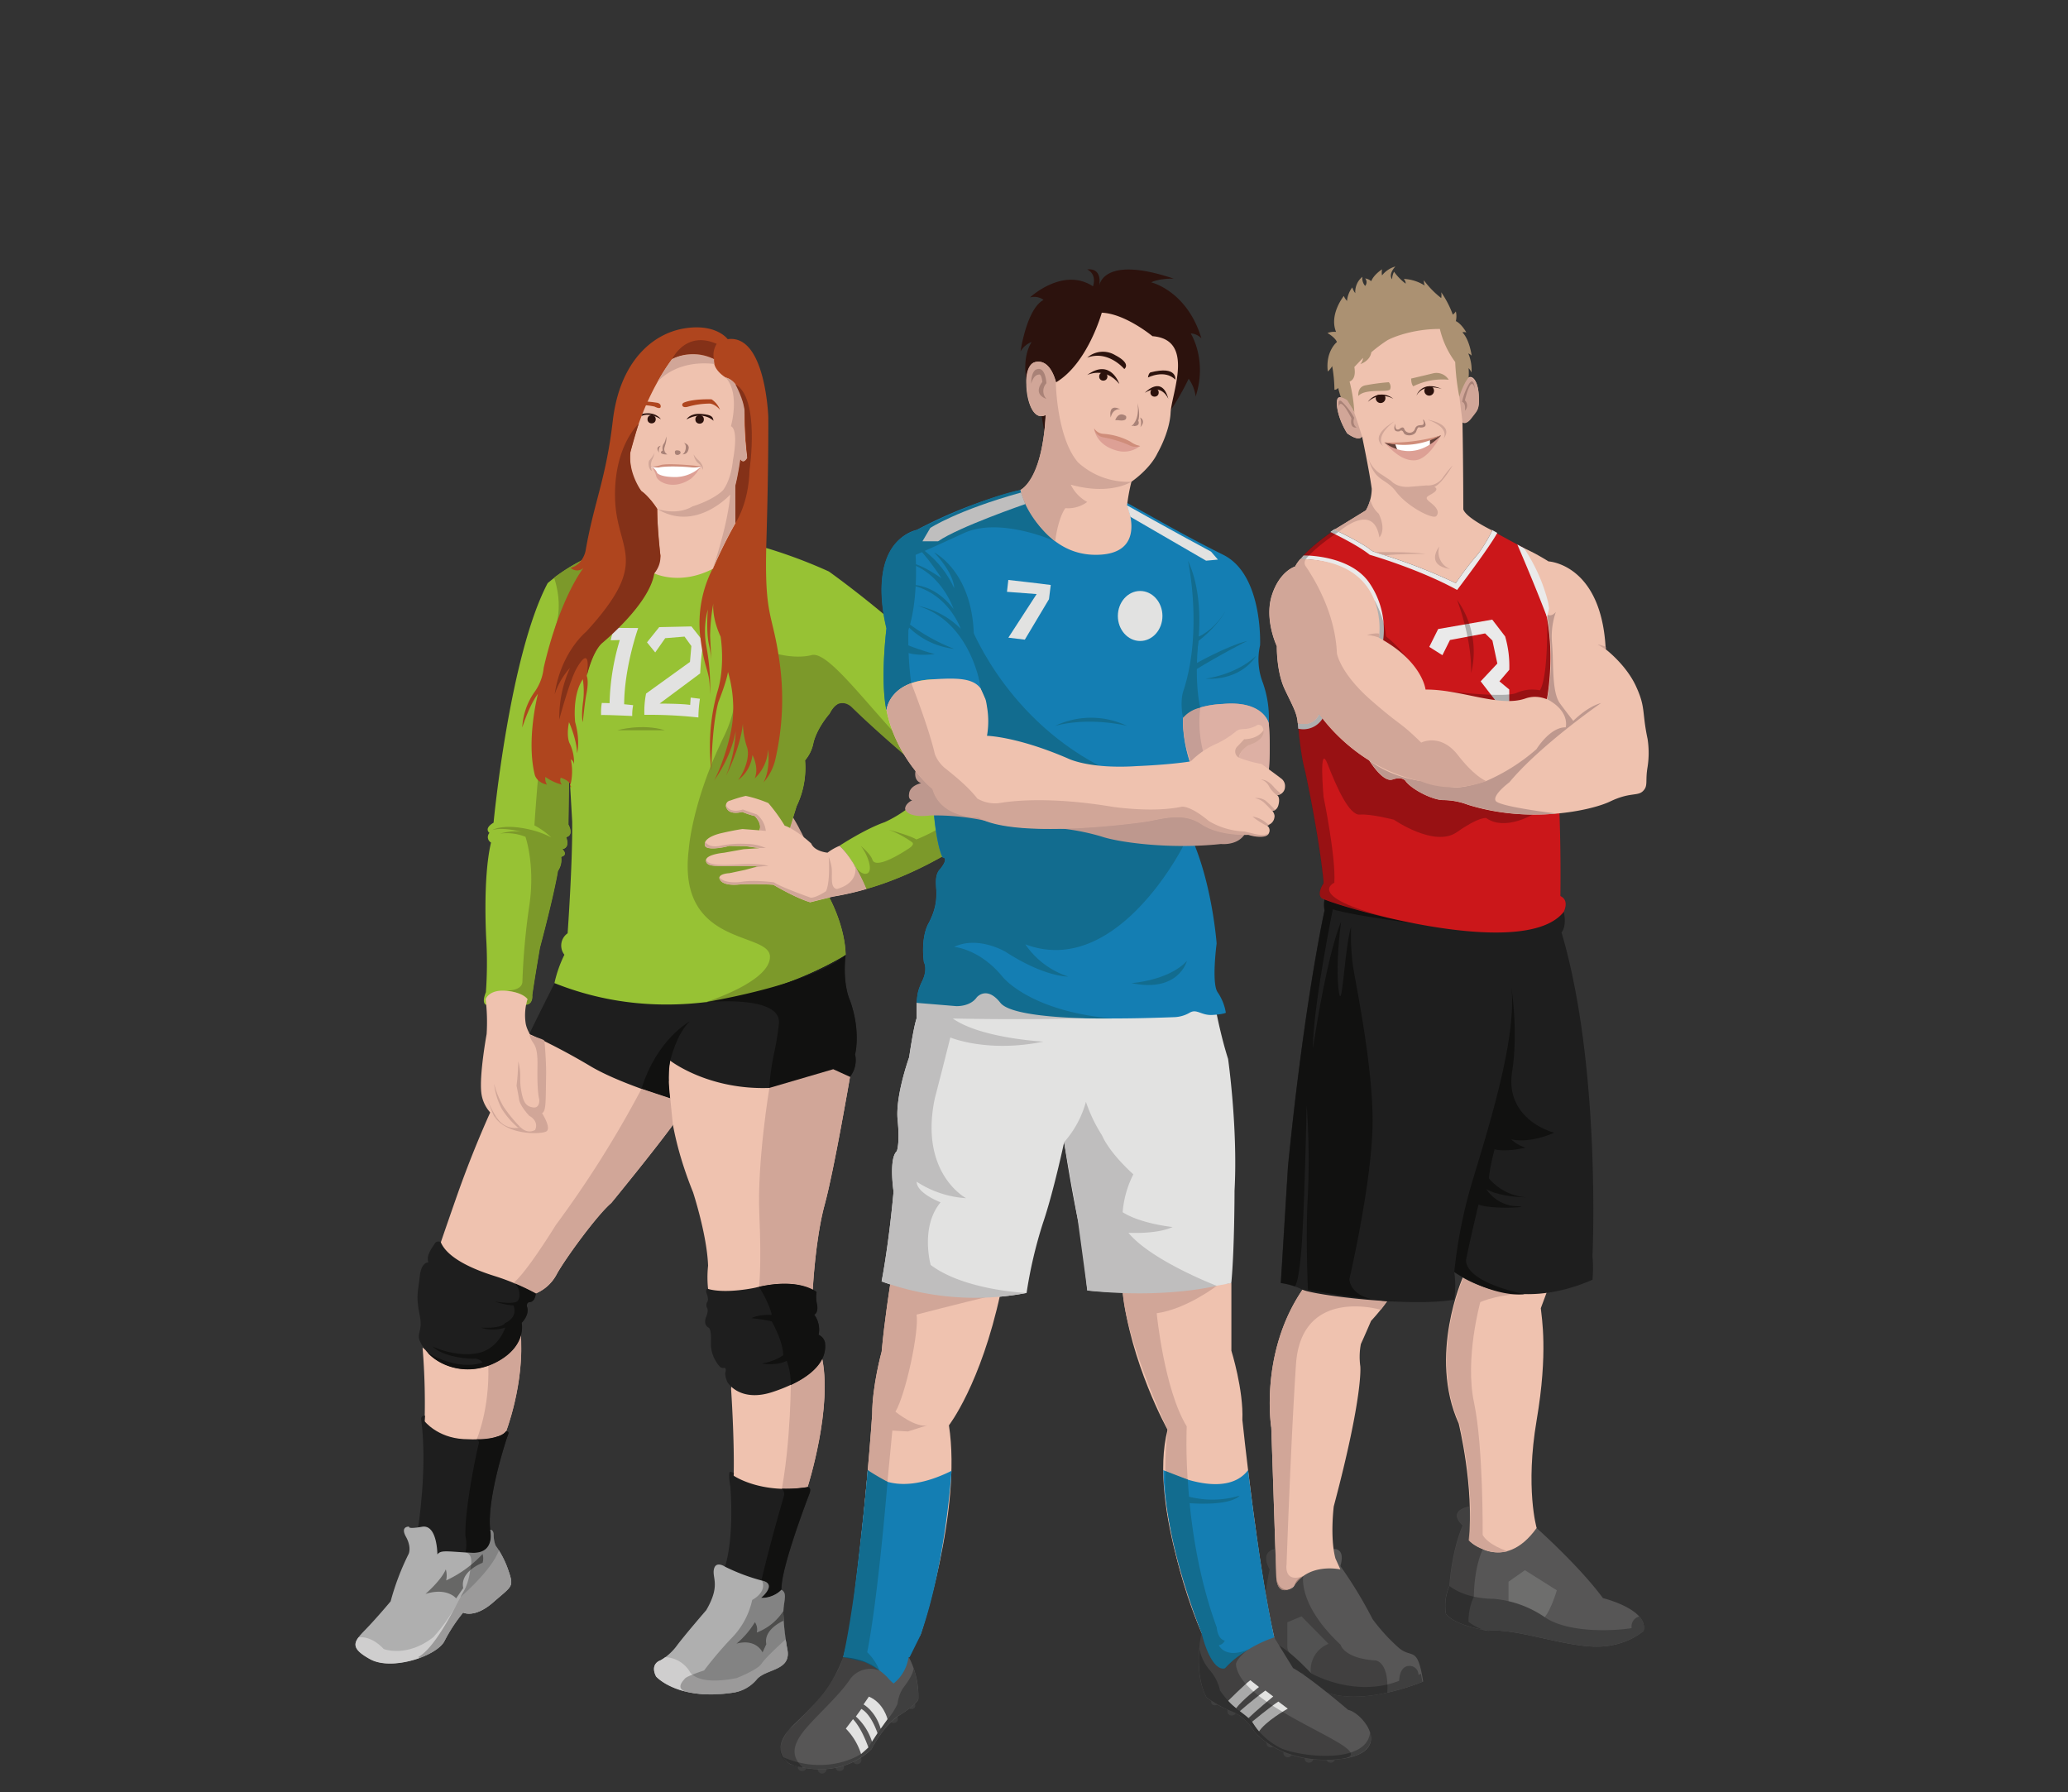 <svg id="Teamsporters" xmlns="http://www.w3.org/2000/svg" viewBox="0 0 641.94 556.2"><rect x="0" y="0" width="641.94" height="556.2" fill="#333333" stroke="none"/><defs><style>.cls-1{fill:#575656;}.cls-2{fill:#efc2af;}.cls-3{fill:#d1a698;}.cls-4{fill:#1e1e1e;}.cls-5{fill:#111110;}.cls-6{fill:#ab9172;}.cls-7{fill:#a98277;}.cls-8{fill:#634139;}.cls-9{fill:#fff;}.cls-10{fill:#cf8d7a;}.cls-11{fill:#dda095;}.cls-12{fill:#2c120d;}.cls-13{fill:#cb171a;}.cls-14{fill:#eaeaea;}.cls-15{opacity:0.25;}.cls-16{fill:#be988e;}.cls-17{fill:#6e6e6d;}.cls-18{fill:#3f3f3f;}.cls-19{fill:#97c234;}.cls-20{fill:#7c992a;}.cls-21{fill:#e2e2e1;}.cls-22{fill:#af451e;}.cls-23{fill:#843118;}.cls-24{fill:#afafaf;}.cls-25{fill:#676766;}.cls-26{fill:#cfcece;}.cls-27{fill:#147eb3;}.cls-28{fill:#126c8f;}.cls-29{fill:#bfbebe;}.cls-30{fill:#ddb0a4;}.cls-31{fill:#c59e96;}</style></defs><title>samensporten</title><g id="Laag_5" data-name="Laag 5"><path class="cls-1" d="M390.77,514.12s-1-5.66,1.29-10.3a100.78,100.78,0,0,1,2.09-16.73s-3.35-5.42,1.78-6.31,18.21,0,18.21,0,3.57-.38,1.94,5.28a135.58,135.58,0,0,1,10,16.47,57.12,57.12,0,0,0,8.24,9c4.12,3.35,5.66-.9,7.46,10.36,0,0-28.31,12.06-37.32-2.5C404.41,519.41,392.57,519.27,390.77,514.12Z"/><path class="cls-1" d="M510.2,506.14s-5.66,5.41-16,4.89-23.94-5.66-32.17-4.89c0,0-10.16-1.43-13.19-5.22a14.79,14.79,0,0,1,1.09-8.68s.51-10.3,4.12-18.79c0,0-5.21-4.37,2.16-5.92s14.06,3.86,14.06,3.86l6.69,2.83S490.12,485.9,497.58,496C497.58,496,511.74,499.45,510.2,506.14Z"/><path class="cls-2" d="M404.34,400.27c-13.46,19.73-9.71,42.81-9.71,42.81.77,22.65,1.54,46.07,1.54,46.07.24,7.34,5.39,3.26,5.39,3.26,4.62-7.55,14.51-5.32,14.51-5.32l-1.54-3.43c-1.72-6.52-.51-16.13-.51-16.13,9.27-34.83,8.24-43.5,8.24-43.5a21.32,21.32,0,0,1,.17-6.86c1.37-3,3.17-7.21,3.17-7.21a61.38,61.38,0,0,0,5-6.13Z"/><path class="cls-3" d="M394.63,443.08c.77,22.65,1.54,46.07,1.54,46.07.24,7.34,5.39,3.26,5.39,3.26a11.09,11.09,0,0,1,3-3.25h0c-6.18,2.26-5.19-3.65-5.19-3.65s1.3-37.64,2.92-62,26.31-17,26.31-17h0c1.15-1.46,2-2.67,2-2.67l-26.29-3.56C390.88,420,394.63,443.08,394.63,443.08Z"/><path class="cls-2" d="M454.08,396.5s-10.81,24.2-1.28,45.3c0,0,4.89,19.81,3.09,36.29,0,0,10.81,10.55,21.11-3.86,0,0-3.6-12.35,0-33.46s1.54-31.92,1.29-34.75L482.4,395l-18.79-6.18Z"/><path class="cls-3" d="M458.7,392.93l-4.41,3.58s-10.81,24.2-1.28,45.3c0,0,4.89,19.81,3.09,36.29,0,0,5.18,5.05,11.78,3.38l0-.05s-5.94-1.9-7.64-5.06c0,0,.24-27.35-2.68-41.06s1.95-31.16,1.95-31.16,6.14-3.08,18.77-2.67Z"/><path class="cls-4" d="M411.13,279.14a9,9,0,0,0,0,3.41s-6.21,27.8-11.35,79.45l-2.23,36.21a22.56,22.56,0,0,1,6.79,2.06c3.5,1.72,33.7,5.49,47.09,3.09a30.49,30.49,0,0,0,0-8.58s17.16,13.73,42.9,2.4a40.63,40.63,0,0,0,0-7.26s2.75-58.71-9.61-100.54c0,0,1.72-1.68.69-6.48Z"/><path class="cls-5" d="M426.59,403.37c.62.11,1.29.18,2,.24Z"/><path class="cls-5" d="M403.89,388.77c1-10.86,1.72-45.7,1.72-45.7A235.8,235.8,0,0,1,406,370.5c-.77,12.87,0,29.77,0,29.77,6.6,1.33,15.53,2.49,20.64,3.1-7.72-1.31-7.77-6.36-7.77-6.36s7.46-31.92,7.21-50.19-5.41-42-6.18-47.62a74.62,74.62,0,0,1-.51-11.58c-2.06,6.95-2.83,28.06-3.86,19.56s.77-21.11.77-21.11c-4.63,11.07-8.75,39.38-8.75,39.38,0-12.87,6.18-43.24,6.18-43.24,6.69,2.06,25.61,4.4,25.61,4.4l-1.15-6.11-27-1.37a9,9,0,0,0,0,3.41s-6.21,27.8-11.35,79.45l-2.23,36.21a21.53,21.53,0,0,1,4.24,1S402.9,399.59,403.89,388.77Z"/><path class="cls-5" d="M430.63,403.83s9,.3-1.35-.18l-.67,0,2,.23Z"/><path class="cls-2" d="M418.18,124.18s-2.06-1.42-2.83-.64-.51,5.53,2.83,10.94c0,0,3.47,2.7,4.63,1,0,0,2.19,10.3,3,16.22a14,14,0,0,1-1.8,6.69s-7.72,4.76-9.78,6c0,0,8.93,4.16,11.58,6.56a29.52,29.52,0,0,0,4,1.37,174.63,174.63,0,0,1,22.09,8.67,96.59,96.59,0,0,1,7.08-9.27,51.56,51.56,0,0,0,4.25-7.08s-8.11-3.86-9-6.56c0,0,0-14.41-.26-27.15,0,0,1.16.9,2.83-1.42s2.57-2.32,2.19-7.34-2.83-6.69-4.25-3.6l-.51-8.62-5.92-9.52-9.59-3.86-12.42,4.25-7.46,8.37-2.45,6.95Z"/><path class="cls-3" d="M454,131.15s1.16.9,2.83-1.42,2.57-2.32,2.19-7.34-2.83-6.69-4.25-3.6c0,0-2.25.84-1.76,4.36C453.76,128.87,454,131.15,454,131.15Z"/><path class="cls-6" d="M415,106.16s-3.6,2.83-2.83,9.14a6.29,6.29,0,0,0,1.36-1.67,44.24,44.24,0,0,1,.7,7.34,1.41,1.41,0,0,0,1.16-.58,25.49,25.49,0,0,0,.86,2.94,10.8,10.8,0,0,1,4.16,4.72,49.36,49.36,0,0,0-1.48-9.65s2.19-.45,1.48-4.5l2.7-2.83a3.22,3.22,0,0,1-.84,1.93s3-.9,3.41-3.67a47.45,47.45,0,0,1,4.89-3.67c1.87-1.09,8.37-3.6,16.39-3.56a27.81,27.81,0,0,0,4.76,10.25A70.93,70.93,0,0,0,453,123.15s1.21-4.07,2.88-5.9a18.42,18.42,0,0,0,0-3,5,5,0,0,1,.9,1.37,12.91,12.91,0,0,0-1-5.92,2.65,2.65,0,0,1,1.05.69s-.62-4.89-2.85-7.21c0,0,.17-.26,1.2,0,0,0-1.46-2.66-3.26-3.52a6.55,6.55,0,0,0,0-3,4.3,4.3,0,0,1-.94,1,31,31,0,0,0-3.6-6.95,5.54,5.54,0,0,1,0,1.8A27.93,27.93,0,0,1,442,87a3.84,3.84,0,0,0,.26,1.63,13.12,13.12,0,0,0-6.52-2.06,2,2,0,0,1,.6,1.46,16.9,16.9,0,0,1-3.6-3.69,5.09,5.09,0,0,0-.6,2.32s-1.37-1.29,1-3.95A8.07,8.07,0,0,0,429,85.48a5.61,5.61,0,0,1,0-1.89s-2.57,1.63-3.35,3.69a3.4,3.4,0,0,0-1.89-.86,1.74,1.74,0,0,1,0,2.32,3.65,3.65,0,0,1-.86-2.83A6,6,0,0,0,420.71,91a5.8,5.8,0,0,1-.94-1.8,8,8,0,0,0-1.63,4.2,5.21,5.21,0,0,1-1-1.54s-4.63,5.75-2.4,11.15a6.18,6.18,0,0,0-2.68.34S414.45,104.7,415,106.16Z"/><path class="cls-3" d="M418.18,124.18s-2.06-1.42-2.83-.64-.51,5.53,2.83,10.94c0,0,3.47,2.7,4.63,1,0,0-1.18-3.86-2.45-7.46A32.42,32.42,0,0,0,418.18,124.18Z"/><path class="cls-3" d="M424.31,140.31a9.35,9.35,0,0,0,4.63,7l2.83,1.89s1.72,2.23,5.83,1.89l5.15-.43a5.68,5.68,0,0,0,5.06-2.32,35.4,35.4,0,0,1,3.09-3.86s-3.17,5.56-5.66,6.64c0,0,1.54.56-.17,1.77s-3.35,1.29-1.12,3,2.92,3.17,1.89,4.29-9-2.93-12.48-7.59S426.2,149.87,424.31,140.31Z"/><path class="cls-6" d="M421.65,122.89s-.34-2.66,2-3.26a64.23,64.23,0,0,1,7.46-1,2.16,2.16,0,0,1,.43,2.14C431.09,122,423.88,120.4,421.65,122.89Z"/><path class="cls-6" d="M438.71,119.89s-.66-.51-.66-2.4c0,0,3.69-.86,6.86-1.63a4.47,4.47,0,0,1,4.8,2A20.47,20.47,0,0,0,438.71,119.89Z"/><path class="cls-7" d="M433.15,131.47s-1.29,2.75,1.24,2.4c0,0,.82-.77,1.33.43s3.43,1.12,3.95-.51,1-1.12,1-1.12,2.23.26,1.8-1.2-.77-1.2-.77-1.2.51,1.2,0,1.54-2-.24-2.49,1.37a1.77,1.77,0,0,1-3.26.09c-.34-1.29-1.59-.09-1.59-.09S432.89,134,433.15,131.47Z"/><path class="cls-8" d="M429.72,137.3s6.26,2.06,17.59-2.19C447.31,135.12,440.27,146.83,429.72,137.3Z"/><polygon class="cls-9" points="433.13 137.95 434.01 140.31 439.48 140.71 443.88 138.53 443.88 136.27 440.19 137.43 434.39 137.69 433.13 137.95"/><path class="cls-10" d="M429.72,137.3a23.88,23.88,0,0,0,17.59-2.19A52.25,52.25,0,0,1,429.72,137.3Z"/><path class="cls-11" d="M447.31,135.12s-3.71,7.27-7.83,7.72-7.68-3.28-9.76-5.53C429.72,137.3,438.08,144.64,447.31,135.12Z"/><path class="cls-3" d="M429.38,138.49s-3-2.82,3.45-7.71C432.82,130.78,424.83,135.05,429.38,138.49Z"/><path class="cls-3" d="M448,136.27s2.57-3.3-4.8-6C443.19,130.25,451.77,131.64,448,136.27Z"/><path class="cls-7" d="M421.14,132.68s-1.54-.79-.77-3a21.13,21.13,0,0,0-3.95-5.15s-1.29-1-.77,1.63c0,0,.26-3.4,3.86,3.69C419.51,129.84,418.74,133,421.14,132.68Z"/><path class="cls-12" d="M432.51,123.79a5.34,5.34,0,0,0-7.89.94A6.61,6.61,0,0,1,432.51,123.79Z"/><path class="cls-12" d="M439.71,122.72s1.63-4.8,7.85-2C447.56,120.75,442.07,118.69,439.71,122.72Z"/><path class="cls-13" d="M484.37,278.1a560.87,560.87,0,0,0-2.75-62.72s1.67-11.15-1-28.27a53.55,53.55,0,0,0-7.55-17s-4.91-2.62-9.82-5.36h-.31l.31.15a51.56,51.56,0,0,1-4.25,7.08,96.58,96.58,0,0,0-7.08,9.27,174.64,174.64,0,0,0-22.09-8.67,29.52,29.52,0,0,1-4-1.37c-2.66-2.4-11.58-6.56-11.58-6.56l.24-.15h-.24s-7.64,5.1-10.55,9.05c0,0,23.07-1,24.34,20l-14.69,12.22-1.8,8.27-1.67,6.57s-.64,4.63-6.95,3.86c0,0,.64,9.27,2.19,14.8,0,0,4.16,19,5.71,34.06v.86s-2.06,2.9-.69,4.46,62.8,20.42,75.33,4.29C485.4,282.9,487.29,279.47,484.37,278.1Z"/><path class="cls-12" d="M430.06,123.58a1.49,1.49,0,0,0-.27-.86c-.27-.39-2.31-.31-2.56.17a1.5,1.5,0,1,0,2.83.69Z"/><path class="cls-14" d="M403,226.16a7,7,0,0,0,7.56-3.18l-1.05-1.46s-2.19,4.2-6.65,2.91Z"/><path class="cls-12" d="M445.14,121.29a1.5,1.5,0,0,0-.75-1.3,2.92,2.92,0,0,0-1.81.24,1.5,1.5,0,1,0,2.56,1.06Z"/><path class="cls-15" d="M475.7,252.84,459,232.29,415.22,214l-3.84.43-1.56,6.14s-.64,4.63-6.95,3.86c0,0,.64,9.27,2.19,14.8,0,0,4.16,19,5.71,34.06v.86s-2.06,2.9-.69,4.46c.51.57,9.19,3.5,20.58,6.16-25.72-6.7-16.46-10.8-16.46-10.8.51-8-3.35-26.67-3.35-26.67s-1.54-17.34,1.29-10.09,6.69,15.91,10,15.62,10.55,1.58,10.55,1.58,12.61,8.75,19.56,3.86,9.08-4.38,9.08-4.38C467.1,258,475.7,252.84,475.7,252.84Z"/><path class="cls-7" d="M454.73,127.46a2.24,2.24,0,0,0,0-3.21s1.92-8.52,3.09-3.5c0,0-.26-4.09-1.83-1.58a18.36,18.36,0,0,0-2.15,5.57S455.05,124.82,454.73,127.46Z"/><path class="cls-3" d="M415.53,165.1s10.8-9.65,12.65,1.68c0,0,2.28-2.17-.2-7.34a8.79,8.79,0,0,1-2.65-4.43,12.73,12.73,0,0,1-1.35,3.4l-9.78,6Z"/><path class="cls-3" d="M426.64,171.37s10.7-.22,15.92.55c0,0-8.33-.09-12.75.47Z"/><path class="cls-3" d="M450.14,176.6a5.67,5.67,0,0,1-3.35-7S442.16,175.4,450.14,176.6Z"/><path class="cls-14" d="M443.67,200.77l2.76-5.54,16.79-2.92,4,5.22a32.92,32.92,0,0,1,1.29,10.34l-3.06,3.6L468.5,214v10.18l-.64,4.32L464,217.14l-4.38-5.68,5.18-5.52-1.53-7.14L461,196.59l-10.91,2.05-2.34,4.71Z"/><path class="cls-14" d="M428,193.57l-6.37,5.3,7.28,2.32a25.59,25.59,0,0,0-3.79-20.2c-6-8.88-20.38-8.59-20.38-8.59h-.09c-.36.4-.7.8-1,1.18C403.7,173.58,426.77,172.55,428,193.57Z"/><path class="cls-15" d="M480.26,191.55s.46,18.2-2.24,22.71a12,12,0,0,0-7.21.77c-3.47,1.67-21.35-.48-21.35-.48l2.82,5.12,14.41,4.5,13.64-7.46A73.16,73.16,0,0,0,480.26,191.55Z"/><path class="cls-15" d="M426.64,186.29l.22.4a29.32,29.32,0,0,1,3.41,10.84,37.8,37.8,0,0,1,8.88,10.34l-6.26-.55L422.17,200"/><path class="cls-2" d="M473,170.08a68.25,68.25,0,0,1,7.68,4.16s16.47.77,17.76,27.28c0,0,6.31,4.76,9.39,11.45s1.8,7.85,3.6,16.34a28.33,28.33,0,0,1,0,8.75c-.77,4.5.26,5.79-1.42,7.46s-4,.26-10.17,3.22-25.61,6.95-44.27,1a22,22,0,0,0-7.34-1.42c-3.35.13-10.17-3.35-12-6,0,0-1-1.42-4-.39s-7.18-5.88-7.18-5.88l5.51-9.82,26.77,6.82,21.36-10.55,1.54-5.79s3.23-16.51-1.67-31.4Z"/><path class="cls-2" d="M403.64,173.51a11.26,11.26,0,0,0-1.63,2.32s-4.8,1.37-7.21,8.92,1.54,15.79,1.54,15.79-.17,7.87,2.49,13.46,3.76,7.33,4,10.43c0,0,4.8,1.5,6.65-2.91,0,0,10.85,16.68,31.61,20.93,0,0,11.15,5.45,25.05-2.27,0,0,10.3-6,15.61-10.74s6.52-5.65,6.52-5.65-6.69-9.83-14.76-7-20-2.87-31-2.77c0,0-.91-8.76-14.47-16.09C428.09,197.91,431.86,173.77,403.64,173.51Z"/><path class="cls-16" d="M409.52,221.52a72.21,72.21,0,0,1-6.65-12.61s-.51-2.37-3.6-4.77c0,0,1.72,2.28,3.6,8.69C402.86,212.83,404.85,218.48,409.52,221.52Z"/><path class="cls-16" d="M432.34,241.93c3-1,4,.39,4,.39,1.8,2.7,8.62,6.18,12,6a22,22,0,0,1,7.34,1.42,71.48,71.48,0,0,0,27.56,2.75c-.19,0-17.78-2.12-18.94-3.91s4.24-5.79,4.24-5.79c9.64-11.58,28.45-24.58,28.45-24.58-4.38,1.16-8.62,5.53-8.62,5.53s-1.51-1.88-4.12-5.41-1.93-12.48-2.45-18.4a23.59,23.59,0,0,1,1.16-10c-1.54,1.8-2.82.74-2.82.74v0a59.79,59.79,0,0,1,.93,6.14V197q.07.7.12,1.39a69.1,69.1,0,0,1-.7,17.54c-.08.49-.13.76-.13.76l-.08.32c7.19,3.82,5.74,8.73,5.74,8.73-4.9-.09-9.08,6.78-9.08,6.78a59.56,59.56,0,0,1-15.54,9.85c-11.77,3.55-9.72,1.6-20.23.05s-16-6.39-16-6.39S429.38,243,432.34,241.93Z"/><path class="cls-15" d="M452.28,186.15s4.63,11.75,4.38,22.77A27.64,27.64,0,0,0,452.28,186.15Z"/><path class="cls-3" d="M452.54,234.34c-5.41-6.95-11.37-3.86-11.37-3.86-7.12-6.95-5.62-4.5-15.4-13S415,202.81,415,202.81c-.49-12.23-6.68-22.67-9.69-27.07h0a1.85,1.85,0,0,1,.07-2.21l-1.7,0a11.26,11.26,0,0,0-1.63,2.32s-4.8,1.37-7.21,8.92,1.54,15.79,1.54,15.79-.17,7.87,2.49,13.46,3.76,7.33,4,10.44c0,0,4.8,1.5,6.65-2.91,0,0,10.85,16.68,31.61,20.93,0,0,8.66,4.23,20.23-.05C461.33,242.38,457.92,241.25,452.54,234.34Z"/><path class="cls-3" d="M428.09,197.91a12.67,12.67,0,0,0-3.78-.81s2.57-.77,3.78-.43A2.54,2.54,0,0,1,428.09,197.91Z"/><path class="cls-3" d="M498.48,201.52s-.9-.47-2.53-1.5a9.91,9.91,0,0,1,2.53.75Z"/><path class="cls-5" d="M451.43,394.78a152,152,0,0,1,5.66-28.31c4.63-15.44,14.07-44.79,12-60.4,0,0,2.3,13.73.29,26.6s9.15,17.85,13.09,18.88c0,0-7.21,3.43-13.38,2.06a11.16,11.16,0,0,0,4.46,2.57s-6,1.5-9.61.51c0,0-1.72,6.52-1.72,9.09a16.85,16.85,0,0,0,11.67,5.83s-8.24,0-12.53-2.57a11.93,11.93,0,0,0,8.41,5.26q.42,0,.85.06c6.18.17-7.21,1.2-11.67-.51,0,0-2.65,11-3.78,16.82,0,0-2.24,6.53,18,11C473.21,401.65,464.81,403.19,451.43,394.78Z"/><path class="cls-17" d="M399.62,511.07v-7.58l4.38-1.83,8.39,8.53a8.69,8.69,0,0,0-5.47,9.14S399.62,514.63,399.62,511.07Z"/><path class="cls-18" d="M390.77,514.12c1.8,5.15,13.64,5.29,13.64,5.29,8.61,13.91,34.84,3.52,37.14,2.57l-.47-2.51-.76.38a2.75,2.75,0,0,0-3-2.8c-3,.16-3,4.62-3,4.62-14,5.42-27.36-2.36-27.36-2.36s-6.81-7.44-11-9.14-3.91-6.36-3.91-6.36C389.74,508.46,390.77,514.12,390.77,514.12Z"/><path class="cls-17" d="M468.27,497v-6.09l5.09-3.57,9.9,6.24s-1.72,5.93-3.78,8.36h-8.39Z"/><path class="cls-18" d="M448.87,500.92c3,3.79,13.19,5.22,13.19,5.22,8.24-.77,21.88,4.38,32.17,4.89s16-4.89,16-4.89a4.85,4.85,0,0,0-1.35-4.43h0a3.15,3.15,0,0,0-2.39,3.6c-3.81.69-19.23,1.95-27-3.41a33.11,33.11,0,0,0-15.81-5.68c-9.45-.08-13.71-4-13.71-4A14.79,14.79,0,0,0,448.87,500.92Z"/><path class="cls-15" d="M394.15,487.09a100.78,100.78,0,0,0-2.09,16.73c-2.32,4.63-1.29,10.3-1.29,10.3,1.8,5.15,13.64,5.29,13.64,5.29,5.29,8.55,17.25,7.91,26.22,5.93.58-9.91-3.75-10-3.75-10-9.74-.66-10.74-4.87-10.74-4.87-13.41-12.55-11.57-21.33-11.57-21.33-4.06,1.87-1.54,4.22-4.95,4.25s-3.44-4.26-3.44-4.26l-.24-8.37-1.59.56C391.61,483,394.15,487.09,394.15,487.09Z"/><path class="cls-15" d="M454.09,473.45c-3.6,8.49-4.12,18.79-4.12,18.79a14.79,14.79,0,0,0-1.09,8.68c2.25,2.81,8.43,4.33,11.47,4.92a17.94,17.94,0,0,1-4.5-2.48,18.43,18.43,0,0,1,1.65-7.81c.19-10,2.84-14.78,2.84-14.78-3.3-.92-4.23-2.69-4.23-2.69a72,72,0,0,0,.14-10.55C448.87,469.09,454.09,473.45,454.09,473.45Z"/><path class="cls-14" d="M464.75,165.37l-1.53-.85h-.31l.31.15a51.56,51.56,0,0,1-4.25,7.08A96.58,96.58,0,0,0,451.9,181a174.64,174.64,0,0,0-22.09-8.67,29.52,29.52,0,0,1-4-1.37c-2.66-2.4-11.58-6.56-11.58-6.56l.24-.15h-.24s-.48.32-1.25.87c0,0,8.22,3.86,12.21,7.07,0,0,15.14,4.34,27.13,10.91,0,0,10.1-13.26,12.47-17.74Z"/><path class="cls-15" d="M403.64,173.51s.64,0,1.7,0c3.23-4,10.19-8.43,10.19-8.43l-1.34-.64S406.55,169.56,403.64,173.51Z"/><path class="cls-14" d="M480.86,188.85q-.12-.86-.26-1.74a53.55,53.55,0,0,0-7.55-17L471,169h0s5.3,12.19,9.23,22.56Z"/></g><g id="Laag_4" data-name="Laag 4"><path class="cls-2" d="M164.3,320.91a334.86,334.86,0,0,0-22.19,49.46s-4.76,13.54-7.29,21.2v15.9L132,418.89l-.83-.67a212,212,0,0,1,.59,24.49l9.16,9.39L156.81,445s6.18-15.46,4.76-31.51L158,408.7l5.23-6.9,3.09-.36a13.07,13.07,0,0,0,6.54-6.06c2.62-4.76,12.6-18.43,16.88-22,0,0,17.36-21.16,21.64-27.82l-1.9-9.27-29-11.1Z"/><path class="cls-3" d="M249.48,259.81s-2.9-6-4.48-7.7l-1.81,5.71,4.34,3.49Z"/><path class="cls-2" d="M208.06,329.16s-3.29,15.22,7.08,40.9c0,0,4.34,13.24,4.66,22.79a33.11,33.11,0,0,0,0,7.17l7.93,22.19-.79,8.88s1.11,16.17.79,27.58l12,8.24,10.94-5.39s8.09-25.21,4.28-40.9l-6-15.69,3.33-4.44s.77-15.85,3.71-26.63,7.86-39.63,7.86-39.63l-19.82-9Z"/><path class="cls-4" d="M172.15,305.14s-4,7.85-7.85,15.77A200.56,200.56,0,0,1,183,330.74c8.88,5.39,25,10.15,25,10.15s-1.27-6.66,0-11.73c0,0,16.17,12.68,41.54,7.13,0,0,9.51-2.38,14.27-2.06a8.26,8.26,0,0,0,1.59-7s1.9-7-1.59-16.8c0,0-2.38-4.76-1.35-14.11l-41.46-3Z"/><path class="cls-19" d="M235.4,169.36a155.61,155.61,0,0,1,21.88,8s58,41,61.11,69.74c0,0-21.88,20.93-49.46,28.77,0,0-3.57-8.69-8.32-13.38,0,0,7.85-5.17,14-7.31a38.26,38.26,0,0,0,8.09-5,65.67,65.67,0,0,1,7.37-8.25s-15.22-12.43-25.68-22.65c0,0-3.8-4-6.9,2.18,0,0-3.8,4.24-5,9a11.69,11.69,0,0,1-2.62,5.51,27.24,27.24,0,0,1-2.62,14.22l-2.14,6.9,12.13,21.16s5,8.8,5.23,18.07c0,0-42.8,27.82-90.36,8.8a38.24,38.24,0,0,1,3.09-8.8,4.63,4.63,0,0,1,1-6.66S177.75,268,177.62,255l-1-17.31-.24,18.26s1.9,3.27-.71,3.89c0,0,1.43,3.24-1.19,3.72,0,0,2,1.78-.36,2.38a6.1,6.1,0,0,1-1,4.4s-1,6.54-5.59,23.82c0,0-1.74,10.15-2.38,14.74,0,0,.32,2.68-1.74,2.93H150.83s-1.43-.39,0-3.88a128.33,128.33,0,0,0,.16-15.54s-1.27-19.5,1.43-30.91a1.94,1.94,0,0,1-.48-3s-1.9-1.27,1.27-3.17c0,0,4.91-51.84,16.8-74.35a56.18,56.18,0,0,1,15.69-9.35Z"/><path class="cls-20" d="M165.25,308.87c.63-4.6,2.38-14.74,2.38-14.74,4.6-17.28,5.59-23.82,5.59-23.82a6.1,6.1,0,0,0,1-4.4c2.38-.59.36-2.38.36-2.38,2.62-.48,1.19-3.72,1.19-3.72,2.62-.62.71-3.89.71-3.89l.17-13.18h0l-2.55-5.13V220l12.13-32.34L184.28,173a5.54,5.54,0,0,0-2.37.27,59,59,0,0,0-9.91,6c2.94,9,.48,15,.48,15s-1.75,12.1-3.66,28.9-2.93,33-2.93,33a24,24,0,0,1,5.23,3.73,28,28,0,0,0-5.79-2.22c-9-2.3-12.44-.08-12.44-.08,3.57-1,9.27.63,9.27.63-2.85-.71-6.9.48-6.9.48a16,16,0,0,1,7.85,1s3.09,8.71,1.19,21.42a210.13,210.13,0,0,0-2.14,23.67c-.24,2.85-5.07,2.62-5.07,2.62,5.55.71,6.66,2.62,6.66,2.62-.48,1.43-.24,1.66-.24,1.66C165.57,311.55,165.25,308.87,165.25,308.87Z"/><path class="cls-21" d="M200.84,199.36l3.79-4.72,10-.22,3.72,4.71a90,90,0,0,0-1,9.86l-12.6,9.38s7.1,0,9.49.42l.16-2.28,2.87.36a40.86,40.86,0,0,0-.48,5.81,141.45,141.45,0,0,0-16.77-.82,29,29,0,0,1,.53-6.6l13.63-9.82.43-4.93-2.12-2.93-6,.49-3.1,4.43Z"/><path class="cls-20" d="M252,203.31C245.63,204.91,238,202,238,202l1.07,4.36a99,99,0,0,1-16.24-18.71s11.89,20.45,1.9,40.9-10.92,35-10.92,35C210,294,238.73,289,239,296.82S219.22,311,218.8,311.09a111.78,111.78,0,0,0,43.72-14.74c-.24-9.27-5.23-18.07-5.23-18.07l-12.13-21.16,2.14-6.9A27.24,27.24,0,0,0,249.91,236a11.66,11.66,0,0,0,2.61-5.46h0v0c1.19-4.76,5-9,5-9q.14-.29.29-.54l.09-.15.2-.33.12-.18.17-.25.14-.18.16-.2.15-.17.15-.16.16-.16.14-.13.17-.14.13-.1.18-.13.12-.08.19-.11.1-.06.2-.09.09,0,.21-.07.07,0,.22-.06H261l.23,0h0l.24,0h.28l.25,0a4.57,4.57,0,0,1,2.37,1.22c10.46,10.23,25.68,22.65,25.68,22.65l1.52-1.37C275.78,228.8,258.47,201.7,252,203.31Z"/><path class="cls-22" d="M225.89,105.27s-3.57-5-13.55-3.33-20,10.46-22.12,28.65-5.83,25.21-8.44,40.31c0,0-.71,4.28-4.64,5.35a2.93,2.93,0,0,0,4,0s-7.25,8.92-12.37,31a15.58,15.58,0,0,1-2.73,7.37,20.88,20.88,0,0,0-3.92,11.18s2.14-6.9,4.87-10.46c0,0-3.69,14.15-1,25.09,0,0,.48,2.38,3.8,3.09a3.29,3.29,0,0,1-.48-2.38,15.36,15.36,0,0,0,5.11,2.38,2.07,2.07,0,0,1-.36-2.14s2.5.71,3,2.14-.12.59-.12.59a17.43,17.43,0,0,0,.24-8.44,2,2,0,0,1,1,1.78,13.69,13.69,0,0,0-1.43-6.9s-1-2-.12-6.42c0,0,2.38,5.23,2.5,9.63,0,0,1.07-3.69-.59-9.63,0,0-1-8.32,2.38-13.32a25,25,0,0,1,.12,6.66s-.71,4.64-.12,6.66c0,0,.59-6.3,1.19-9.16,0,0,.71-3.57,0-5.23,0,0,1.19-6.3,4.52-10s13.91-11.41,16.41-21.88l3.69-.83,14.51-.59a37.21,37.21,0,0,0-3.92,20.69c1.31,11.53,3.21,10.46,3,18.31,0,0,.66-5.92-1.19-15.58a26.35,26.35,0,0,1,.59-10.7s-.59,6.78.36,10.94a38,38,0,0,1,.83,5.71s-.24-2.73-.48-8.56a61.32,61.32,0,0,1,1-10s-.59,4.16,2.26,10.34c0,0,1.55,9.16-1.07,17.36a62.09,62.09,0,0,0-1.78,24.14s0-13.08,2.14-21.16c0,0,2.5-6.18,3-9.39a40.32,40.32,0,0,1,1.55,13.79c-.48,7.73-4.64,18.07-5.94,20,0,0,5.35-7,6.78-15.46a40.83,40.83,0,0,1-3,13.91s4.52-8.8,5.23-16.17a25.14,25.14,0,0,0,1.19,7c1.07,2.62-.24,7.13-2.62,10.46a11.23,11.23,0,0,0,4.4-7.73s2.14,3.8.71,7.25a13.34,13.34,0,0,0,4.16-9s.83,6.06-1.43,10.23a16.38,16.38,0,0,0,3.8-7.73A82.86,82.86,0,0,0,242.06,206c-2.14-16.17-4.87-13.67-4.16-37.81s.59-38.76.59-38.76S237.66,103.61,225.89,105.27Z"/><path class="cls-2" d="M195.69,140.35s-.94,8.09,3.46,12.13a28.12,28.12,0,0,1,3.08,3,23.59,23.59,0,0,1,1.78,2.5,122.14,122.14,0,0,0,1,14.51,13.36,13.36,0,0,1-1.9,5.47s7.85,3.92,18.19-1.43a145.6,145.6,0,0,1,7-14.15s-.12-6.18,0-11.53a80.14,80.14,0,0,0,1.55-8.2s1,1.55,2.14-.48a80.57,80.57,0,0,1-.83-14.62s-.71-9-5.83-10.34c0,0-4.16-2.38-3.69-5.71,0,0-7.85-3-13,0C208.65,111.45,199.85,122.51,195.69,140.35Z"/><path class="cls-3" d="M204,157.94s5.94,2.22,11-.79c0,0,6-1.74,9.35-4.91,0,0,2.54-2.85,3.17-9.51,0,0,1.9-9.19-.63-10.46,0,0,2.93-10.07-1.62-15.1,0,0,4.72.67,5.83,10.34a89.6,89.6,0,0,0,.83,14.62s-.91,2-2.14.48a63.41,63.41,0,0,1-1.55,8.2v11.53a139.16,139.16,0,0,0-7,14.15s4.7-13.41,5.43-23C226.68,153.51,216,165.32,204,157.94Z"/><polygon class="cls-9" points="202.46 144.75 204.53 144.75 209.36 144.42 213.78 144.72 216.58 144.75 217.77 144.6 216.63 146.34 213.13 148.59 207.26 149.07 204.01 147.72 203.34 146.21 202.61 145.41 202.15 144.82 202.46 144.75"/><path class="cls-10" d="M201.87,144.72a8.12,8.12,0,0,0,3.27-.39c2.08-.59,9.39.07,10.64.21a5.31,5.31,0,0,0,2.2-.12s-.71.92-3.57.62-8-.42-9.93.06A7.17,7.17,0,0,1,201.87,144.72Z"/><path class="cls-11" d="M202.15,144.82a7.06,7.06,0,0,1,1.57,3c.36,1.72,5.23,4.58,10.82.71a20.68,20.68,0,0,0,3.45-4.13,11.62,11.62,0,0,1-8.06,3.66c-5,.06-5.92-1.25-5.92-1.25A3.7,3.7,0,0,0,202.15,144.82Z"/><path class="cls-3" d="M218.19,145.82s.42-1.43-1.61-3.21a7.23,7.23,0,0,1-1.27-1.59,5.1,5.1,0,0,0,1.07,2.4C217.22,144.27,217.66,144.23,218.19,145.82Z"/><path class="cls-3" d="M202.36,146.17a4.55,4.55,0,0,1,0-3.33,10.82,10.82,0,0,0,.85-2.32,10.17,10.17,0,0,1-1.55,2.26C201.13,143.14,201.15,145.62,202.36,146.17Z"/><path class="cls-7" d="M212.22,137.43s1.76.3,1.56,1.72-1,1.88-1.92,1.86c0,0,.78-.29,1-1.79S212.22,137.43,212.22,137.43Z"/><path class="cls-7" d="M210.91,141a.6.6,0,0,0,0-1.09s-2-.73-1.25,1.09A1.06,1.06,0,0,0,210.91,141Z"/><path class="cls-7" d="M206.21,139.23c.09-.84.84-2.09.6-3.76a8.61,8.61,0,0,1-.59,2,2.49,2.49,0,0,0-.48,2.35v0c-.16.07-.7.32-.55.72s1.21.49,1.29.5.71,0,.71,0A1.81,1.81,0,0,1,206.21,139.23Z"/><path class="cls-7" d="M204.67,140.53a1.81,1.81,0,0,1,.45-2.18S203.12,138.62,204.67,140.53Z"/><path class="cls-22" d="M223.51,127.19a7,7,0,0,0-2.62-3.25s-5.55-.24-8.56,1c0,0-.79.32-.48,1s1.59.32,1.59.32a25.32,25.32,0,0,1,6.74-1S221.69,125.13,223.51,127.19Z"/><path class="cls-22" d="M204,125s1.18.16,1.1,1.19-1.91,0-1.91,0-2.92-.65-3.72-.37l.63-1.22S201.87,124.65,204,125Z"/><path class="cls-12" d="M213.11,130.18s1-2,4.54-1.72,3.6,1,3.84,2.14C221.49,130.6,218.34,127.33,213.11,130.18Z"/><path class="cls-12" d="M205.17,130.12s-1.61-2.54-5.75-1.68l-.27.7S201.28,127.74,205.17,130.12Z"/><circle class="cls-12" cx="217.17" cy="130.17" r="1.32"/><path class="cls-21" d="M190.71,194.87l7.39.05s-4.3,12.09-4.35,23.65l2.8.29a14.14,14.14,0,0,0-.29,3.36s-8.33-.39-9.67-.29a18.27,18.27,0,0,1,.22-3.75s1.23,0,2.41.07a73.78,73.78,0,0,1,3.17-19.6l-2.81.07A21.43,21.43,0,0,1,190.71,194.87Z"/><circle class="cls-12" cx="202.27" cy="130.12" r="1.28"/><path class="cls-23" d="M198.28,131.49s-7.82,7-7.35,23.36,11.41,19-9,41.24c0,0-7.85,6.33-9.75,19.4a22.9,22.9,0,0,1,4.76-8.2,37.34,37.34,0,0,0-3.33,16s3.33-12.5,5.47-16c0,0,4.47-8.23,3.09,2.49,0,0,1.62-7.16,4.52-10,0,0,15-12.19,16.41-21.88a7.7,7.7,0,0,0,1.9-5.47s-1-9-1-14.51c0,0-2.84-4.28-4.87-5.47,0,0-4.15-5.53-3.46-12.13C195.69,140.35,197.67,133.16,198.28,131.49Z"/><path class="cls-23" d="M228.27,162.34s4.16-5.94,4.4-16.53c0,0,3.33-22.21-4.4-26.56,0,0,2.62,4.8,2.85,8.25,0,0,.28,8.11.83,14.62,0,0-1.07,2.14-2.14.48,0,0-.71,5-1.55,8.2Z"/><path class="cls-23" d="M208.65,111.45s4.16-9,13.83-4.72a6.28,6.28,0,0,0-.87,4.72A14.22,14.22,0,0,0,208.65,111.45Z"/><path class="cls-5" d="M265.44,327.26s1.9-7-1.59-16.8c0,0-2.38-4.76-1.35-14.11,0,0-7.45,8.25-43.72,14.74,0,0,24-2.54,23,6.66s-2.19,9.55-3,19.91a59.94,59.94,0,0,0,10.76-1.36s1.19-.3,2.94-.67a28.73,28.73,0,0,1,11.33-1.39A8.26,8.26,0,0,0,265.44,327.26Z"/><path class="cls-3" d="M204.08,118.58s5.44-7,17.63-5.62l-.1-1.5a14.58,14.58,0,0,0-13,0A59.87,59.87,0,0,0,204.08,118.58Z"/><path class="cls-2" d="M260.61,262.51a16.85,16.85,0,0,0-3.73,2.13s-4-.32-5.07-2.85c0,0-4.6-4.28-8.24-5.55a52.42,52.42,0,0,0-5.07-7,39.71,39.71,0,0,0-7-2.22,39.4,39.4,0,0,0-4.76,1.43,1.61,1.61,0,0,0-1.11,2.54c1.11,2.06,4.76,1,4.76,1a23.44,23.44,0,0,0,3.88,1.27s2.44,2.38,1.42,4.44l-5.22-.4s-2.38.32-6.5,1.27c0,0-5.87,1.19-5.15,3.88.43,1.63,6.1.57,7.53.09l5,.07,4.35.63-4.83.32-6.18,1.11s-5.55.48-5.55,2.38,3,1.74,5.71,1.74h10.85L231.2,270l-4.76,1s-3.8.16-3,1.9,3.8,1.9,6.5,1.59a93.73,93.73,0,0,1,10.15.13s6.66,4,11.41,5.42l7-1.74a89.54,89.54,0,0,0,10.46-2.38S265.44,267,260.61,262.51Z"/><path class="cls-2" d="M150.75,310.13s1-3.09,6.34-2.62,6.66,2.62,6.66,2.62a16.6,16.6,0,0,0-.55,7.61c.75,3.8,3.8,5.15,3.65,13.32s.55,10.15.55,10.15.32,2.85-1.9,2.54-3.09-1.59-3.73-5.39.24-4.52-.87-8.88c0,0-.08,4-.55,7.53,0,0,.48,2.22.79,4.28s3.17,5.07,3.17,5.07,3.09,1.51,1.82,4.36c0,0-2.14,1.51-4.52-.79a6.67,6.67,0,0,1-7.21-2.77,11,11,0,0,1-5-8.09c-.63-5.63,1.66-18.15,1.66-18.15A58.82,58.82,0,0,0,150.75,310.13Z"/><path class="cls-3" d="M151.58,423.84c.43,13.67-3.61,22.88-3.61,22.88l3,.88,5.89-2.64s6.18-15.46,4.76-31.51l-8-.59Z"/><path class="cls-3" d="M255,420.63l-1.22-3.17h-1.64l-6.66,10.46s.16,19.34-3.17,36.3l8.4-2.7S258.79,436.33,255,420.63Z"/><path class="cls-4" d="M166.32,401.45a72.24,72.24,0,0,0-12.72-5.39c-7.13-2.22-14.73-5.69-16.76-10.49a1.29,1.29,0,0,0-1.95.51c-.87,1.35-2.7,3.73-1.9,5.71,0,0-2.22-.24-2.7,4.44s-1.27,5.79,0,12-2.3,5.39,1.66,10.62,13.4,8.64,22.51,3.65,7.45-12,7.45-12,2.54-2.38,1.66-5c0,0-.32-1.35.87-1.43S166.2,402.72,166.32,401.45Z"/><path class="cls-4" d="M253.48,401s-5.43-4.75-19-1.35c0,0-9,2-14.66.4,0,0-1.11-.24-.4,1.59s.08,2.54.08,2.54a1.71,1.71,0,0,0,0,1.74c.55.87-.32,2.85-.32,2.85s-1,2.3.71,3.25c0,0,1,.08.79,4.6a10.66,10.66,0,0,0,2.77,7.53,1.34,1.34,0,0,0,1.27.4c1-.08.4,1.59.4,1.59a6.81,6.81,0,0,0,.63,2.7c.63,1.27,4.76,6.18,13.87,3.25S257,424,256.09,416.67a3.32,3.32,0,0,0-2-2.38,7.8,7.8,0,0,0-1.35-6.26s1.35-.48.87-3.17A10.13,10.13,0,0,1,253.48,401Z"/><path class="cls-4" d="M227.73,458s8.46,5.87,23,3.57c0,0,1.35,0,.55,2.06s-8.24,21.64-8.64,28.69a7.08,7.08,0,0,0,0,1.72l-9.51,4.1-8.8-5.71.71-6.18s2.87-7.73,1.68-24.77c0,0-.91-5,.08-4.68l1,.31Z"/><path class="cls-4" d="M157.09,444.22s1.11-.13.63,1-7,20.85-5.47,30.2l.75,7.25-12.17,1.7-5.07-1.9-6-8.16s3-18.47,1-33.69c0,0-.29-1.27,1.16-1.27l-.13,1.74s3.92,5.07,12.07,5.55S156.06,445.78,157.09,444.22Z"/><path class="cls-5" d="M154.45,445.83a15.22,15.22,0,0,1-6.49.88,1.13,1.13,0,0,1,.64,1.46c-.36,1.07-4.44,20-4.12,28.58a11.6,11.6,0,0,1,0,5.08l2.28,1.7,6.26-.88-.75-7.25c-1.51-9.35,5-29.09,5.47-30.2.22-.52.09-.77-.1-.88l-.53-.1A4.89,4.89,0,0,1,154.45,445.83Z"/><path class="cls-5" d="M250.7,461.53a41.56,41.56,0,0,1-8,.5h0a2.25,2.25,0,0,1,.66,2.19c-.36,1.31-6.06,20.57-8.44,33.05H235L242.6,494a7.08,7.08,0,0,1,0-1.72c.4-7.05,7.85-26.63,8.64-28.69S250.7,461.53,250.7,461.53Z"/><path class="cls-24" d="M143.79,500.49s3.51,1.9,9.33-3.21,6.46-4.64,4.72-9.75a26.86,26.86,0,0,0-4-7.85,9.25,9.25,0,0,1-.59-3.21c0-1.78-1.07-1.68-1.07-1.68s1.78,7.51-5.71,7.15-9.63-1-10.7.52c0,0,0-9.43-4.76-8.6s-4-.05-4-.05-2.85-.19-1,3.14.83,5.35.83,5.35A78.33,78.33,0,0,0,121.26,497s-4.16,5-7.73,8.68-5.35,5.59,1.43,9.27,20.81-1.07,23.07-5.71A49.18,49.18,0,0,1,143.79,500.49Z"/><path class="cls-24" d="M205,515.35s-3.33,1-1.31,5c0,0,6.66,7.61,23.9,5a11.8,11.8,0,0,0,7.25-4c2.85-3.57,11.18-2.56,9.51-9.78a79.1,79.1,0,0,1-1.19-10.67c0-4,1.45-6.3-.58-7.49a8.42,8.42,0,0,1-6.31,2.5s5.23-4.28.24-5.35A61,61,0,0,1,225,486.22s-2.79-1.9-3.39.83,2.14,4.93-2.38,12.69c0,0-6.06,7-8.92,10.73A17.07,17.07,0,0,1,205,515.35Z"/><path class="cls-20" d="M264.57,267.58c-.17-.29-.31-.53-.39-.68l.23.43Z"/><path class="cls-20" d="M264.18,266.9l-.1-.19Z"/><path class="cls-20" d="M307.44,223.95c3,5.6,1.92,6.44,1.92,6.44a7,7,0,0,0-3.65,1.59c4.44-.48,6,1.9,6,1.9a21.54,21.54,0,0,0-17,4.76A24.86,24.86,0,0,1,309.52,236c-5.55-.28-7.77,1.67-7.77,1.67a9,9,0,0,1,7.77.83c-6.5,4.28-8.88,11.41-13.16,15.22s-11.89,6.82-11.89,6.82c-2.06-1.27-8.56-3-8.56-3a30.73,30.73,0,0,1,7.13,3.8c1.27.79-1.27,2.22-1.27,2.22-6.34,4.12-10.3,5.23-10.94,3.31s-3.65-4.33-3.65-4.33c2.2,2.67,4.12,8.15,1.74,8.63-1.57.31-3.18-1.72-4.09-3.13a59.82,59.82,0,0,1,4.09,7.89c27.58-7.85,49.46-28.77,49.46-28.77C317.62,239.88,313.37,231.88,307.44,223.95Z"/><path class="cls-20" d="M191.65,226.64s7.61-2.17,14.74,0Z"/><path class="cls-3" d="M268.93,275.89a55.83,55.83,0,0,0-3.47-7s1.31,5-5.56,7c0,0-1.55.24-1.66-2.62s.36-3.69-1-7.37c0,0,.59,7.49-.83,10.7,0,0-3.21,2.14-4.76,2,0,0-9.16-3.21-11.41-4.76,0,0-6.38-.85-10.23-.12,0,0-5.21.72-6.71-1.48h0a1,1,0,0,0,.09.61c.79,1.74,3.8,1.9,6.5,1.59a93.72,93.72,0,0,1,10.15.13s6.66,4,11.41,5.42l7-1.74A89.55,89.55,0,0,0,268.93,275.89Z"/><path class="cls-3" d="M230.71,268.22c-5.46.24-11.1.72-11.5-1.51h0v.67c.39,1.49,3.16,1.36,5.65,1.36h10.85l-2.11.59h0a37.69,37.69,0,0,1,5-.59S236.18,268,230.71,268.22Z"/><path class="cls-3" d="M231.72,261.92a31.85,31.85,0,0,0-8.39.64c-3.3.58-4.33-1.12-4.4-1.25a1.64,1.64,0,0,0-.09,1.1c.43,1.63,6.1.57,7.53.09l5,.07,4.35.63h2A14.78,14.78,0,0,0,231.72,261.92Z"/><path class="cls-3" d="M258.65,331.85l-19.82,5.8s-3.84,22.89-3.12,39.22-.09,22.47-.09,22.47,10.64-2.82,16.67,1.15c0,0,.77-15.85,3.71-26.63s7.86-39.63,7.86-39.63Z"/><path class="cls-3" d="M237.72,257.88a7.59,7.59,0,0,0-2.79-5.11s-3.51-1.19-4.34-1.55c0,0-3.82,1.5-5.24-1.3a2.19,2.19,0,0,0,.31,1.08c1.11,2.06,4.76,1,4.76,1a23.43,23.43,0,0,0,3.88,1.27s2.44,2.38,1.42,4.44Z"/><path class="cls-5" d="M208.06,329.16s1.9-8.27,6.06-12.16c0,0-10.21,5.47-15,20.94l8.91,2.95S207,332.79,208.06,329.16Z"/><path class="cls-3" d="M172.86,395.38c2.62-4.76,12.6-18.43,16.88-22,0,0,12.82-15.63,19.14-24.25h0l-.83-8.25-8.91-2.95a330.08,330.08,0,0,1-26.6,42.27s-9.22,15-13.17,17.95l6.95,3.3A13.07,13.07,0,0,0,172.86,395.38Z"/><path class="cls-3" d="M168.26,345.49c1.27-.63,1.11-3.33,1.27-12.37,0-2.51-.17-6.09-.51-10-.06-.74-4.65-1.49-4.72-2.25l-10.94,25.5,10.94-25.5c.75,3.8,2.7,2,2.54,10.15s.55,10.15.55,10.15.32,2.85-1.9,2.54-3.09-1.59-3.73-5.39.24-4.52-.87-8.88c0,0-.08,4-.55,7.53,0,0,.48,2.22.79,4.28s3.17,5.07,3.17,5.07,3.09,1.51,1.82,4.36c0,0-2.14,1.51-4.52-.79a6.67,6.67,0,0,1-7.21-2.77,7.84,7.84,0,0,1-1-.74c3.72,6,14.43,5.74,16.17,4.79S168.26,345.49,168.26,345.49Z"/><path class="cls-3" d="M161.61,349.93a46.55,46.55,0,0,1-5.23-6.34,26.31,26.31,0,0,1-3-7.27,21.39,21.39,0,0,0,2.38,7.83,25,25,0,0,0,5,5.79Z"/><path class="cls-3" d="M154.39,347.15a27.46,27.46,0,0,1-3.88-8.4,54,54,0,0,0,2.85,7.66Z"/><path class="cls-5" d="M159.38,398.15c2,.78,2.43,4.84,1.12,5.79s-7,0-7,0c4.16,1.31,5.89,1.19,5.89,1.19,1.49,3.93-2.56,5.47-2.56,5.47-1.19,1.9-7.61,1.43-7.61,1.43a11.75,11.75,0,0,0,7.61,0s-2,6.78-8.84,8-13.75-2.14-13.75-2.14c3.57,3.33,10.58,3.8,12.72,3.8a3.19,3.19,0,0,1,2.85,1.2c-8.06,2.67-17-3-17.11-3.1,4.3,4.72,13.18,7.5,21.79,2.78,9.12-5,7.45-12,7.45-12s2.54-2.38,1.66-5c0,0-.32-1.35.87-1.43s1.74-1.43,1.86-2.7A68.58,68.58,0,0,0,159.38,398.15Z"/><path class="cls-5" d="M254.11,414.29a7.8,7.8,0,0,0-1.35-6.26s1.35-.48.87-3.17a10.13,10.13,0,0,1-.16-3.88s-5.13-4.44-17.85-1.61c.1.16,3.35,5.46,3.94,8.74,0,0-3.92-.24-6.3,1,0,0,3.57.36,6.3,1,0,0,3.45,5.94,3.57,10.46,0,0-2,1.78-6.66,2.62,0,0,4.52.83,7.73-.83a20.4,20.4,0,0,1,1.26,7.51h0c6.49-3,11.37-7.42,10.63-13.1A3.32,3.32,0,0,0,254.11,414.29Z"/><path class="cls-25" d="M236.71,512.86s-1.9-4.4-8.09-2.73a26.48,26.48,0,0,0,5.71-6.66,4,4,0,0,1,.59,3.21,17,17,0,0,0,8.22-6.65,22.8,22.8,0,0,1,.06,3s-6.28,2.62-5.32,7.26Z"/><path class="cls-26" d="M234.81,521.3c2.85-3.57,11.18-2.56,9.51-9.78,0,0-.2-1.13-.44-2.73-1.74,1.58-6.42,5.91-7.45,7.52-1.27,2-7.77,4.51-7.77,4.51-12.68,2.54-14.58-2.06-14.58-2.06a9.4,9.4,0,0,0-7.56-4.43,10,10,0,0,1-1.56,1s-3.33,1-1.31,5c0,0,6.66,7.61,23.9,5A11.8,11.8,0,0,0,234.81,521.3Z"/><path class="cls-15" d="M233.5,496.57a24.2,24.2,0,0,1-5.94,11.35,118.67,118.67,0,0,0-9,10.53s-5.23,1.68-5.94,2.51-2.77,2.91,0,4a37.83,37.83,0,0,0,15,.39,11.8,11.8,0,0,0,7.25-4c2.85-3.57,11.18-2.56,9.51-9.78a79.1,79.1,0,0,1-1.19-10.67c0-4,1.45-6.3-.58-7.49a8.42,8.42,0,0,1-6.31,2.5s5.23-4.28.24-5.35C236.47,490.5,238.49,493.71,233.5,496.57Z"/><path class="cls-26" d="M153.13,497.28c5.83-5.11,6.46-4.64,4.72-9.75a30.81,30.81,0,0,0-3-6.35c-2.14,6.17-11.95,14.53-11.95,14.53a52.5,52.5,0,0,1-8.4,12.43c-8.32,6.46-15.41,3.65-15.41,3.65-4.1-4.42-7.81-3.59-7.81-3.59-1.7,2.27-1.44,4,3.65,6.8,6.78,3.69,20.81-1.07,23.07-5.71a49.18,49.18,0,0,1,5.77-8.8S147.3,502.39,153.13,497.28Z"/><path class="cls-25" d="M141.59,496.09s-2.73-3.5-9.51-1.39c0,0,5-4.32,6.3-7.64a7,7,0,0,1,.12,3.45,36.18,36.18,0,0,0,11.3-8.2,4.79,4.79,0,0,1,0,2.73s-7.13,2.62-6,7.85Z"/><path class="cls-15" d="M153.13,497.28c5.83-5.11,6.46-4.64,4.72-9.75a26.86,26.86,0,0,0-4-7.85,9.25,9.25,0,0,1-.59-3.21c0-1.78-1.07-1.68-1.07-1.68s1.78,7.51-5.71,7.15l-2-.11h0s2.24.13,1.76,3.74-1.07,6.34-2.44,8.54-8.18,17.05-14,20.21l.48.27c3.75-1.36,6.84-3.35,7.8-5.32a49.18,49.18,0,0,1,5.77-8.8S147.3,502.39,153.13,497.28Z"/></g><g id="Laag_2" data-name="Laag 2"><path class="cls-2" d="M382.24,398.22v21s3.81,12.17,3.41,21.48c0,0,4.77,45.69,9.89,67.51l-6.65,6.14L373,506.82s-16.71-39.21-10.57-63.08c0,0-11.59-20.8-14-43.3Z"/><path class="cls-21" d="M318.67,401.29a85.39,85.39,0,0,1-45-3.58s2.18-11,3.71-27.88c0,0-1.53-10.23,1-12.53,0,0,1-2.3.26-9.72s3.58-19.44,3.58-19.44,1.28-9,2.3-12.05v-4.82l10-9.3,19.69,1.11,54.22,4.35,9.29,7.48s1.45,7.35,3.5,13.74c0,0,3.07,21.48,2,40.92,0,0,0,18.16-1,28.64a155.48,155.48,0,0,1-44.69,2.3s-1.64-16.62-3-22.25c0,0-2.15-10.23-4.2-23.78,0,0-3.32,15.6-6.65,25.32A138.69,138.69,0,0,0,318.67,401.29Z"/><path class="cls-27" d="M316.78,152.07a142.77,142.77,0,0,0-32.22,12.4s-15.69,2.73-9.38,30.52c0,0-2,15.69,0,25.4,0,0,1.36-9.89,16.2-9.55s13.3,9.55,13.3,9.55l-14.83,31.71s.68,9.72,2.73,14c0,0,2.22,0-.85,3.75s1.36,7.67-3.58,16.88c0,0-2.39,3.92-1.36,11.93,0,0,1.36,1.88-.51,5.8a15.31,15.31,0,0,0-1.7,6.82l12.1,1a8.3,8.3,0,0,0,6.48-2.73c2.73-3.07,5.46-1,7.33,1.71s13.47,6,54,4.43a10.19,10.19,0,0,0,4.77-1.36c2.22-1.36,3.58.85,7,.68s4.26-.68,4.26-.68A15.6,15.6,0,0,0,378,308c-2-2.73-.34-15.17-.34-15.17s-1.19-16.54-6.82-30.52,4.43-27.45,4.43-27.45l18.58-10.4A32.79,32.79,0,0,0,392,211.87a19.82,19.82,0,0,1-.85-11.59s1-21.9-11.42-28.08S358,160.53,349.94,156.13"/><path class="cls-12" d="M341.19,88.91s.64-10,23.15-2.43c0,0-4.35-.13-7,1.15,0,0,11.12,2.56,15.6,17.39a4.82,4.82,0,0,0-3.32-1.53s5.24,8.18,1.53,19.56a12.11,12.11,0,0,0-2.17-5.5S364.58,127,359,132.94L324.16,134s-1.66-11.05-3.42-14.81l-2.14-1.39s-1.44-6.79,1.63-11.65a6.61,6.61,0,0,0-3.45,2.94s1.92-13.3,7.16-16a4.81,4.81,0,0,0-4.22-.77s10.23-9.59,19.56-3.45c0,0,1.41-3.6-1.79-5.25C337.49,83.66,342.21,82.64,341.19,88.91Z"/><path class="cls-28" d="M327.54,168s-17.07-7.72-28.33-2.54-15,6.76-15,6.76,1,13.42-2.22,23.31a107.72,107.72,0,0,0,.86,16.54,12.39,12.39,0,0,0-7.68,8.35s-2-7.16,0-25.4c0,0-7.16-25.57,9.38-30.52,0,0,20.63-10.31,32.22-12.4C316.78,152.07,318.19,159.89,327.54,168Z"/><path class="cls-29" d="M318.29,156.44S297.6,163.55,291.2,168h-4.86l2.43-4.14s8.19-5.43,28.2-11Z"/><circle class="cls-18" cx="377.12" cy="528.1" r="1.18"/><circle class="cls-18" cx="382.36" cy="531.09" r="1.35"/><circle class="cls-18" cx="394.51" cy="541" r="1.35"/><circle class="cls-18" cx="399.75" cy="544.06" r="1.35"/><circle class="cls-18" cx="406.33" cy="545.73" r="1.35"/><circle class="cls-18" cx="413.05" cy="545.73" r="1.35"/><path class="cls-2" d="M316.78,152.07s5.8,19.78,22.85,20.12,10.23-15.34,10.23-15.34a58.32,58.32,0,0,1,1.35-7.33s5.73-3.84,8.16-9c0,0,3.71-6.39,4-12.4s7.67-22.76-5.63-23.78c0,0-8.44-7-15.73-7.29,0,0-4.35,15.73-14.19,21.61,0,0-1.66-7.42-6.52-6.27s-2.81,19.69,3.32,16.37C324.58,128.8,324.06,147.85,316.78,152.07Z"/><path class="cls-3" d="M351.2,149.52s-6.55,4.35-18.82.9a12.07,12.07,0,0,0,5.11,5.37,9.91,9.91,0,0,1-6.78,1.92s-2.12,2.53-3.17,10.28c0,0-8.46-6.19-10.77-15.91,0,0,6.9-3.32,7.8-23.27,0,0-5.39,3.43-6-11,0,0,0-4.62,2.65-5.38s5.24,1,6.52,6.27c0,0,.26,17.13,6.9,24.81A23.12,23.12,0,0,0,351.2,149.52Z"/><path class="cls-28" d="M300.59,192.58s10.13,29,40.61,45.09l-24.42,6.71-20.63-10.3,8.35-20.17Z"/><path class="cls-7" d="M324.83,123.81a3.54,3.54,0,0,1,0-4.86s-.26-5.24-2.94-4.35c0,0-1.79.15-1.79,4.55,0,0,.57-2.77,2.37-2.89,0,0,.8-.5,1.09,2.3C323.55,118.57,320.36,122.15,324.83,123.81Z"/><path class="cls-21" d="M349.85,156.85s14.32,8.06,26.08,14.36l2.13,2.47-3.67.34L350.9,160.4Z"/><path class="cls-12" d="M347.46,119.16s-2.69-8.13-10-2.76C337.49,116.4,342.86,113.61,347.46,119.16Z"/><path class="cls-12" d="M355.39,121.9s5.3-5.71,7.29,1.92C362.68,123.81,360.63,118.7,355.39,121.9Z"/><circle class="cls-12" cx="342.48" cy="116.86" r="1.28"/><circle class="cls-12" cx="358.4" cy="121.83" r="1.28"/><path class="cls-7" d="M347.71,127s-2.26-.34-2.94,2.6C344.77,129.56,343.79,125.08,347.71,127Z"/><path class="cls-7" d="M346.19,130.4s.9-2.92,3.32-1.3c0,0,.91,1.88-2.55,1.3Z"/><path class="cls-12" d="M337.49,111a7.39,7.39,0,0,1,8.69-.77c5.2,2.73,2.81,4.3,2.81,4.3S344.05,108.56,337.49,111Z"/><path class="cls-12" d="M364.83,117.82s.75-4.41-7.71-2.24c0,0-.58.19-.77,1.58C356.35,117.17,361.51,114.51,364.83,117.82Z"/><path class="cls-7" d="M353.09,125.09s2,6.86-1.89,7.16C351.2,132.25,353.9,130.51,353.09,125.09Z"/><path class="cls-2" d="M276.34,398.62s-1.77,11-2.66,20.91c0,0-2.94,10.57-2.94,19.44,0,0-2,31-6.82,66.49l4.77,8.87,17-6.82s13-38.53,8.87-65.13c0,0,9.89-12.72,16-41Z"/><path class="cls-3" d="M276.34,398.62s-1.77,11-2.66,20.91c0,0-2.94,10.57-2.94,19.44,0,0-2,31-6.82,66.49l4.77,8.87,2.3-7.67L277,444l4.83.28,6.27-2c-3.62,1.19-10.14-4.13-10.14-4.13,3.15-5.29,7.38-24.85,6.56-30.14,0,0,10.4-2.73,26.08-6.53Z"/><path class="cls-7" d="M354,132.57a4.46,4.46,0,0,0-.09-3S355.86,130.51,354,132.57Z"/><path class="cls-29" d="M292.45,332.1,295,322s11.51,4.86,28.9,1.28c0,0-19.44-1-28.13-7.17,0,0,20.51.48,41.3-.06l-20.33-4.78-13.55-8.19-8.44,5.63-10.23,2.56v4.82c-1,3-2.3,12.05-2.3,12.05s-4.35,12-3.58,19.44-.26,9.72-.26,9.72c-2.56,2.3-1,12.53-1,12.53-1.53,16.88-3.71,27.88-3.71,27.88a85.39,85.39,0,0,0,45,3.58s-19.28-.77-29.77-8.69c0,0-3.32-11.76,3.07-19.44,0,0-7.42-2.81-7.42-6.39a31.8,31.8,0,0,0,15.34,5.11s-14.58-7.67-9.72-30.94Z"/><path class="cls-7" d="M353.3,130.51s1,1.75-1.49,1.74Z"/><path class="cls-11" d="M339.62,133s.46,5.38,7.66,7a8,8,0,0,0,6.62-1.58l-3.37-.72L347,136.43l-4-1.11-2.22-.68Z"/><path class="cls-28" d="M345.16,316.1c-25.83-2.33-34-13-34-13-7.16-8.69-15-9.21-15-9.21,7.5-3.58,16,1.53,16,1.53,12.28,7.93,19.44,7.67,19.44,7.67a25.73,25.73,0,0,1-13.32-10c28.36,10.67,49-30.5,49-30.5l-13.32-7.73-23.85-5.2-21.23-.31-19,2.73s.9,10.55,2.73,14c0,0,2.22.11-.85,3.75,0,0-1.66.9-1.09,6.4s-2.49,10.48-2.49,10.48-2.41,4-1.36,11.93c0,0,1.13,2.24-.51,5.8s-1.47,3.84-1.68,6l0,.82,12.1,1s4.35.3,6.48-2.73c0,0,3.07-3.72,7.33,1.71S345.16,316.1,345.16,316.1Z"/><path class="cls-10" d="M353.9,138.43a7.82,7.82,0,0,1-3-1.36,20.79,20.79,0,0,0-8.48-2.43,3.66,3.66,0,0,1-2.77-1.67,3.4,3.4,0,0,0,2.64,2.73,36.19,36.19,0,0,1,8.06,2.39A4.3,4.3,0,0,0,353.9,138.43Z"/><path class="cls-16" d="M393.84,224.49s-1.53-7.16-14.32-6c0,0-9,.17-12.28,4.26v.85s-.51,7,3.58,16.71L319,243.07l-34.8-3.77s-.75,2.86,1.73,3.77c0,0-3.58.68-3.75,3.41,0,0-.34,1.7,1,1.88,0,0-2.22,1-2.22,2.73,0,0,.48,2.92,7.84,2a74.83,74.83,0,0,1,17,1.63,73.68,73.68,0,0,0,19,1.1l4.78,1.34a68.48,68.48,0,0,1,12.44,2.5c5.29,1.78,21.14,4,37,2.29,0,0,7.16.85,8.35-5.63s6.52-17.53,6.52-17.53A89.91,89.91,0,0,0,393.84,224.49Z"/><path class="cls-30" d="M393.84,224.49s-1.53-7.16-14.32-6c0,0-9,.17-12.28,4.26a42.64,42.64,0,0,0,3.58,17.56l23.06-1.51A89.91,89.91,0,0,0,393.84,224.49Z"/><path class="cls-31" d="M372.58,219.63a37.37,37.37,0,0,0,1.65,16.25l-4.6.46a37.53,37.53,0,0,1-2.39-13.55A8,8,0,0,1,372.58,219.63Z"/><path class="cls-2" d="M275.18,220.4s.72-8.55,13.32-9.48,16.69-.07,17.88,8.45a26.4,26.4,0,0,1,0,9s9.21.17,25.06,7c0,0,6.48,3.41,21.65,2.39,0,0,9.46-.34,16.54-1.45a25.83,25.83,0,0,1,8.52-5.71,31.13,31.13,0,0,0,5.29-3.41c1.79-1.62,2.73-.17,6.39-1.88a1.31,1.31,0,0,1,2,.26c.79,1.28.62,3.83-4.32,5.71a5.88,5.88,0,0,0-2.56,2.78l-.43,1.06a37.24,37.24,0,0,0,7.08,2s4.6,3.32,6,4.43a2.9,2.9,0,0,1,1.28,2.73,2.55,2.55,0,0,1-2.47,2.47s1,.51.51,2.81-2,2-2,2,.94,1.19.68,2.13a2.85,2.85,0,0,1-2.39,2.47,1.82,1.82,0,0,1,.73,2.3c-.56,1.62-4.22,1.19-6.35.51,0,0-9,.51-14.66-3.32s-12.53-1.45-17-.77-40.8,5.38-52.21-1.28c0,0-11.51.38-14.19-8.82C289.41,244.9,278.2,235.53,275.18,220.4Z"/><ellipse class="cls-21" cx="353.92" cy="191.18" rx="6.92" ry="7.76"/><path class="cls-28" d="M290,171.47s12.51,6.18,12.31,27.47A35.31,35.31,0,0,1,306,217.18l-1.46-3.26s-2.73-21-19.78-25.91a25.76,25.76,0,0,1,13.47,7.16s-3.92-11.42-15.86-13.64c0,0,7.31-.85,13.64,7.5,0,0-3.58-10.91-13.64-14.15,0,0,1.87-.88,9.89,4.6,0,0-6-9.36-9.89-11.5a31,31,0,0,1,13.81,14.57S296.49,178.46,290,171.47Z"/><path class="cls-28" d="M296.15,201.38a58.74,58.74,0,0,1-17-10.2A24,24,0,0,0,296.15,201.38Z"/><path class="cls-28" d="M290.18,203s-9.89-2.56-13.47-5.46C276.71,197.55,276.88,204.56,290.18,203Z"/><path class="cls-28" d="M367.24,222.78a21,21,0,0,1,1.53-7.67c1.7-4.6,7-25.91,0-41.09,0,0,4.76,22-1.54,40.75C367.24,214.77,366.22,217.67,367.24,222.78Z"/><path class="cls-28" d="M372.11,197.55s4.51-1.7,8.26-7.84c0,0-2.25,4.48-8.37,9.23,0,0-1.4,11.91.58,20.69a9.68,9.68,0,0,0-5.34,3.16v-4l1.58-7.54,1.81-8,.45-5.46Z"/><path class="cls-28" d="M371,206.05s9.84-5.56,16.15-7.12c0,0-7.73,3.86-16.56,9.25"/><path class="cls-28" d="M374.23,210.63s9.21-1.05,15.69-7.06C389.92,203.56,385.65,211.26,374.23,210.63Z"/><path class="cls-28" d="M349.85,225.28s-11.37-2.9-22.31,0A25.93,25.93,0,0,1,349.85,225.28Z"/><path class="cls-3" d="M389,258.71c-1.53-.38-2.69-.64-2.69-.64a23.39,23.39,0,0,1-11-3.2c-6.14-5.11-8.55-4.48-8.55-4.48-9.07,1.92-21.49,0-21.49,0-19.56-3.25-31.33-1.79-35-1.15a10.76,10.76,0,0,1-6.9-1.41c-3.07-4-8.18-7.93-10.23-9.59a10.64,10.64,0,0,1-2.94-4.17c-2-8.64-7.32-22-7.32-22-7.19,2.57-7.68,8.35-7.68,8.35,3,15.13,14.24,24.51,14.24,24.51,2.69,9.21,14.19,8.82,14.19,8.82,11.41,6.66,47.69,2,52.21,1.28s11.34-3.07,17,.77,14.66,3.32,14.66,3.32c2.13.68,5.8,1.11,6.35-.51C392.48,259.48,390.56,259.1,389,258.71Z"/><circle class="cls-18" cx="282.95" cy="529.28" r="1.18"/><circle class="cls-18" cx="277.38" cy="533.43" r="1.35"/><circle class="cls-18" cx="266.05" cy="546.2" r="1.35"/><circle class="cls-18" cx="260.66" cy="548.34" r="1.35"/><circle class="cls-18" cx="255.18" cy="549.12" r="1.35" transform="translate(-289.89 285.41) rotate(-39.26)"/><circle class="cls-18" cx="249.01" cy="548.34" r="1.35"/><path class="cls-3" d="M384.55,235.14a2.16,2.16,0,0,1-.51-3.41s1.28-1.28,2.17-2.3c0,0,4.16.11,6-2.82,0,0,.88,2.87-4.66,4.7C387.53,231.31,384.93,232.8,384.55,235.14Z"/><path class="cls-3" d="M391.32,242s1.67,0,2.82,2.43a10.27,10.27,0,0,0,2.26,2.43l1.36-.45a17.14,17.14,0,0,1-2.22-2S393.5,241.71,391.32,242Z"/><path class="cls-3" d="M394.86,251.68s-.92-1.09-2.32-2.43a5.8,5.8,0,0,0-3-1.53,4.73,4.73,0,0,1,3.39.83,30.94,30.94,0,0,1,2.92,2.89Z"/><path class="cls-3" d="M377.7,399.08s-9.39,7.21-18.64,8.51c0,0,2.27,23.53,9.32,35.12,0,0-1.7,32.39,9.32,62.4l-4.66,1.7s-14.66-31-10.57-63.08c0,0-13.3-28.3-14-43.3Z"/><path class="cls-1" d="M373,506.82s-2.81,12.1,1.53,20a27.09,27.09,0,0,0,7.93,4.35,15,15,0,0,1,6.65,5.88s7.67,10.74,26.08,9,7.67-14.58,3.32-15.34c0,0-11.76-10.06-17.13-13l-5.88-9.55Z"/><path class="cls-3" d="M393.16,256.29a27.24,27.24,0,0,1-4.33-2.81s2.31,0,5.05,2.61Z"/><path class="cls-28" d="M351.2,305.13s11.61-.77,17.24-6.9C368.43,298.23,365.93,308.2,351.2,305.13Z"/><path class="cls-29" d="M377.7,399.08s-20.26-7.77-27.42-16.46c0,0,8.75.51,13.71-1.79,0,0-9.87-1-15.5-4.6a31.31,31.31,0,0,1,3.32-11.76s-7.16-6.27-9.72-12.08a47.36,47.36,0,0,1-5-10.42,31.39,31.39,0,0,1-6.78,12.53s2.9,16.28,4.2,23.78c0,0,2.07,15.09,3,22.25C337.56,400.52,358.58,403.27,377.7,399.08Z"/><path class="cls-27" d="M387.43,456.27c-7.43,9.8-26.32,0-26.32,0,.35,21.06,11.92,50.55,11.92,50.55s2.3,11.25,7.25,10.91a24.18,24.18,0,0,1,4.58-4,39.82,39.82,0,0,1,10.68-5.54C391.11,488.07,387.43,456.27,387.43,456.27Z"/><path class="cls-28" d="M273.68,466s8.83,2.56,16.75-1.79c0,0-4.36,5.37-16.75,4.35"/><path class="cls-28" d="M367.92,464.2a29.43,29.43,0,0,0,16.88,0s-2.3,3.45-16.88,2.24"/><path class="cls-21" d="M388.64,534.4s5.63-4.66,8.18-6.29l2.93,2.2s-7.15,4-9.06,7.29Z"/><path class="cls-21" d="M384.87,531.09s3.64-3.27,7.93-6.41l2.43,1.85s-5.56,4.61-8,7C387.23,533.57,386.34,532.51,384.87,531.09Z"/><path class="cls-21" d="M381,528.1s5.52-5.47,7.12-6.62l2.69,2.11s-5.25,4.09-7.1,6.59Z"/><path class="cls-1" d="M282.2,514.48a26,26,0,0,1,2.86,13s-.64,1.64-5.75,4.84-8.72,10.51-8.72,10.51-9,10.18-25.33,4.69c0,0-7.6-4.09,1.45-12.57s13-14.06,15.92-23.21"/><path class="cls-27" d="M269.36,456.27c-1.23,15.2-5.44,49.19-5.44,49.19l2.6,5.87-3.89-.59-.9,3.58a17,17,0,0,1,6.81,1.56l2.63,1.37a20.19,20.19,0,0,1,4.33,3.37,13.84,13.84,0,0,0,1.89,1.88,12.78,12.78,0,0,0,4.62-8.09l.36-.09,3.38-6.82c7.84-22.16,9.62-51,9.62-51C276.69,465.79,269.36,456.27,269.36,456.27Z"/><path class="cls-18" d="M372.32,511.69a14.06,14.06,0,0,0,3.15,6.59,14.72,14.72,0,0,1,3.26,6.39,27.28,27.28,0,0,0,5.5,6c2.81,2,4,3,4.9,4.47a22,22,0,0,0,8,7.19c4.8,2.68,27.2,5.86,28.17-4.75,0,0,3,7.22-10.08,8.44,0,0-15.86,2.11-25.67-8.44,0,0-2.75-4.31-5.61-5.64a50.36,50.36,0,0,1-9.38-5.1S371.4,522,372.32,511.69Z"/><path class="cls-15" d="M373,506.82s-2.81,12.1,1.53,20a27.09,27.09,0,0,0,7.93,4.35,15,15,0,0,1,6.65,5.88s7.67,10.74,26.08,9-30.37-14.95-31.53-29.54c0,0,0-1.53,3.69-4.5l-7.84,4.75Z"/><path class="cls-28" d="M378.33,510.61a2.44,2.44,0,0,0,1.87-1.41c-2.3-.51-2.5-4.09-2.5-4.09-6.06-16.51-8.28-33.74-9-45.9l-6.9-2.64C360.51,476.47,373,506.82,373,506.82c3.45,13.09,7.25,10.91,7.25,10.91a29.38,29.38,0,0,1,7.66-6C380.34,515.2,378.33,510.61,378.33,510.61Z"/><path class="cls-28" d="M269.2,512.79c3.45-17.44,6.3-52.89,6.3-52.89s-3.48-1.84-6.14-3.63c0,0-3.05,37.42-7.63,58.05l6.81,1.56a22.76,22.76,0,0,1,4.48,2.61A17,17,0,0,0,269.2,512.79Z"/><path class="cls-18" d="M283.6,517.74s.05,1.19-1.54,3.74-2.76,3-3.51,7.47a21.36,21.36,0,0,1-3,4.62s-4.75,6.4-6,8.78-12.85,9-26.46,3a7.32,7.32,0,0,0,2.17,2.1s14.13,5.92,25.33-4.69c0,0,3.87-7.78,8.72-10.51,0,0,4.47-2.59,5.75-4.84A28.56,28.56,0,0,0,283.6,517.74Z"/><path class="cls-15" d="M273,518.49a7.78,7.78,0,0,0-9.34,3c-3.68,5.37-11.1,11.76-14.42,16.11s-3.58,7.69,0,11c0,0-12.28-1.11-4.35-11.81,0,0,13.68-11.72,16.82-22.46C261.73,514.32,268.65,514.47,273,518.49Z"/><path class="cls-21" d="M275.5,533.57s-1.18-5.06-5.78-7L268.06,529s3.69,2,5.32,7.53Z"/><path class="cls-21" d="M272.38,537.92s-1.81-5.77-5-7.52l-1.7,2.34a17.84,17.84,0,0,1,5,7.81Z"/><path class="cls-21" d="M269.55,542.35s-1.88-5.73-4.77-8.78l-2.22,2.93a19.76,19.76,0,0,1,4.73,7.88Z"/><path class="cls-21" d="M313,180s9.63,1.07,13.17,1.56l-.55,4.41-7.5,12.56-5.11-.62,8.78-13.53-9.21-.7Z"/></g></svg>